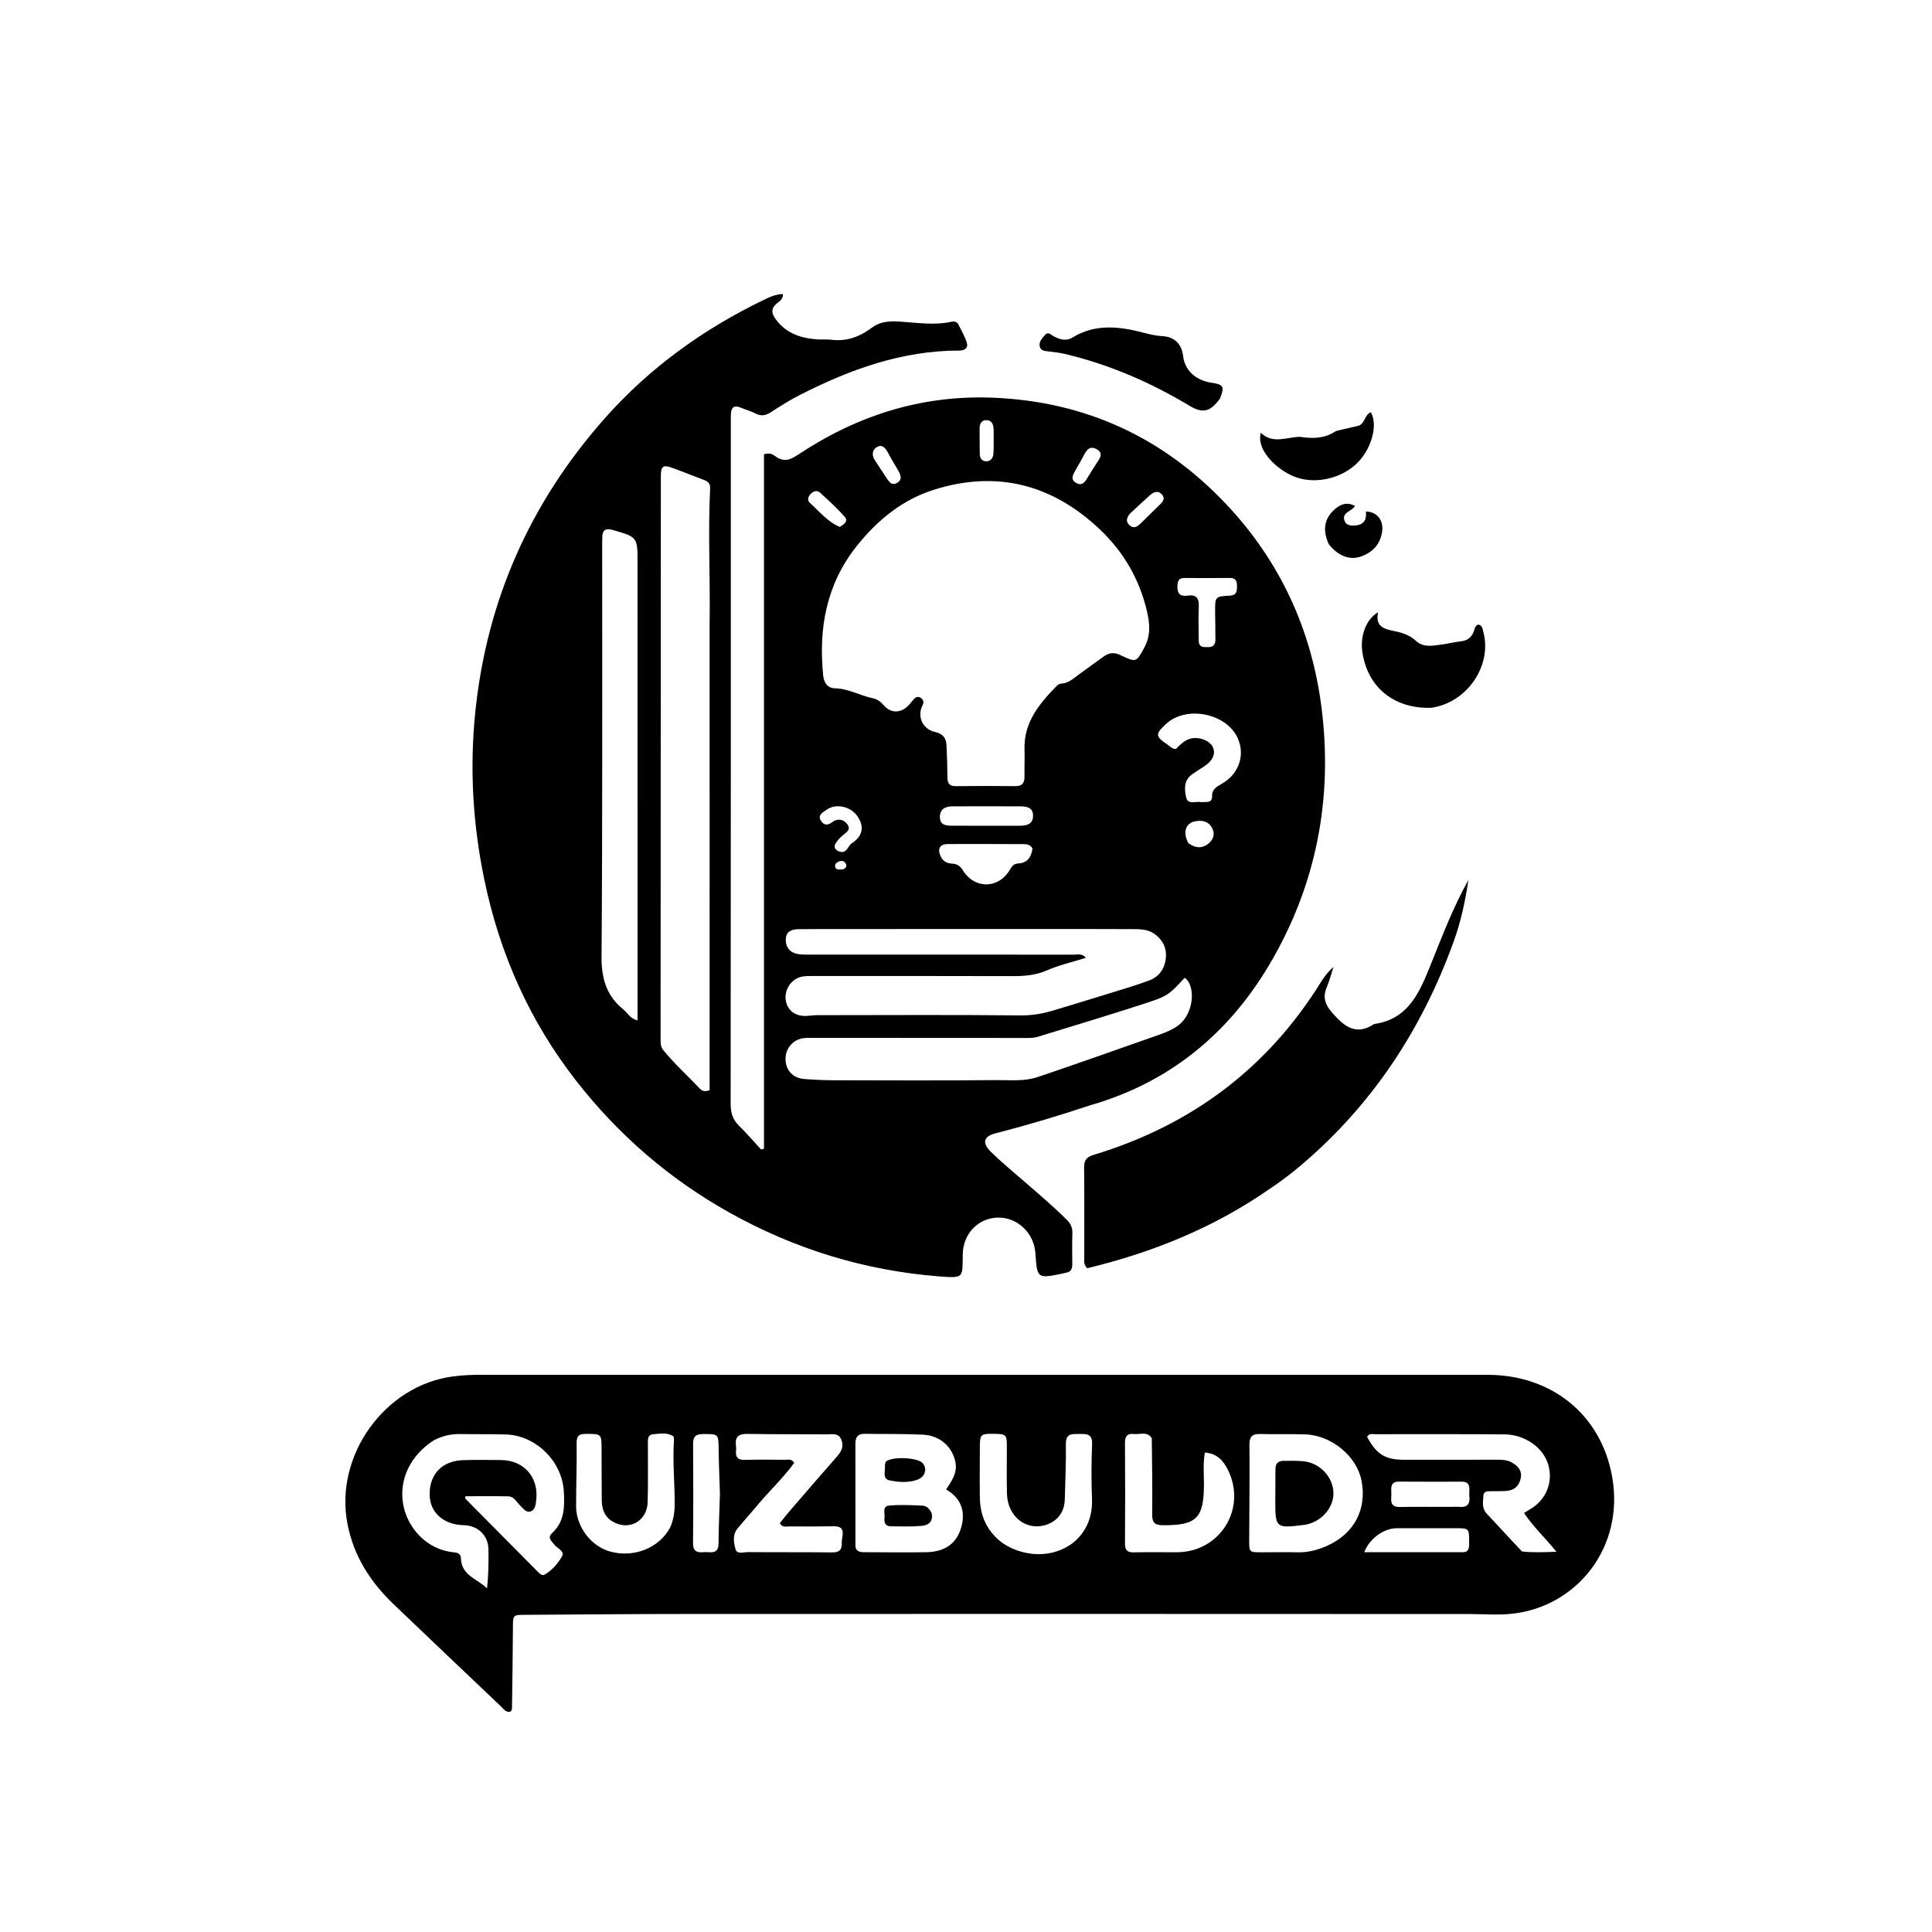 <svg version="1.1" id="Layer_1" xmlns="http://www.w3.org/2000/svg" xmlns:xlink="http://www.w3.org/1999/xlink" x="0px" y="0px"
	 width="100%" viewBox="0 0 1024 1024" enable-background="new 0 0 1024 1024" xml:space="preserve">
<path fill="#000000" opacity="1" stroke="none" 
	d="
M577.735,585.844 
	C560.941,591.453 544.37,596.391 527.6,600.699 
	C521.242,602.332 520.413,605.836 525.243,610.56 
	C530.831,616.026 536.887,621.017 542.801,626.143 
	C550.481,632.801 558.234,639.37 565.458,646.539 
	C567.499,648.564 568.472,650.71 568.384,653.607 
	C568.218,659.102 568.259,664.605 568.337,670.104 
	C568.373,672.67 567.455,674.257 564.799,674.613 
	C564.307,674.679 563.831,674.863 563.342,674.965 
	C549.74,677.783 549.711,677.761 548.779,664.191 
	C548.051,653.578 539.391,645.268 529.141,645.346 
	C518.701,645.425 510.506,653.672 510.281,664.698 
	C510.03,677.046 511.388,677.596 497.746,676.518 
	C458.087,673.385 421.085,661.992 386.409,642.579 
	C354.701,624.828 327.795,601.51 305.482,572.963 
	C280.756,541.33 264.864,505.558 256.705,466.271 
	C250.596,436.852 248.857,407.119 251.919,377.33 
	C257.995,318.236 281.003,266.405 320.446,221.837 
	C344.224,194.969 372.646,174.495 404.802,158.958 
	C407.91,157.456 411.059,155.956 414.95,155.841 
	C415.116,158.692 413.037,159.716 411.51,161.028 
	C408.878,163.29 408.77,165.657 410.677,168.49 
	C415.898,176.246 423.639,179.086 432.453,179.831 
	C435.27,180.069 438.141,179.769 440.942,180.098 
	C448.872,181.03 455.687,178.488 461.896,173.815 
	C466.27,170.524 471.006,170.091 476.484,170.423 
	C485.679,170.98 494.961,172.555 504.189,170.558 
	C505.888,170.19 507.252,170.554 508.018,172.067 
	C509.595,175.179 511.357,178.262 512.403,181.559 
	C513.338,184.506 511.257,185.805 508.501,185.803 
	C478.221,185.778 450.696,195.724 424.188,209.212 
	C418.859,211.924 413.744,215.105 408.738,218.386 
	C405.94,220.22 403.495,220.759 400.424,219.161 
	C397.928,217.862 395.145,217.126 392.532,216.037 
	C388.981,214.556 387.513,216.031 387.399,219.515 
	C387.34,221.347 387.351,223.181 387.351,225.014 
	C387.35,345.005 387.374,464.997 387.259,584.988 
	C387.254,589.648 388.268,593.309 391.62,596.6 
	C395.728,600.634 399.487,605.024 403.397,609.26 
	C403.906,609.115 404.415,608.97 404.924,608.825 
	C404.924,486.052 404.924,363.28 404.924,240.792 
	C407.991,239.788 409.629,240.858 411.033,241.879 
	C415.179,244.894 418.525,243.973 422.661,241.214 
	C453.844,220.416 487.974,209.348 525.779,210.77 
	C574.832,212.616 616.226,231.598 649.806,267.116 
	C678.239,297.189 694.967,333.304 700.321,374.204 
	C706.71,423.015 697.675,469.47 672.549,511.68 
	C650.888,548.069 619.647,573.864 577.735,585.844 
M594.073,347.326 
	C602.298,351.229 602.278,350.991 606.519,343.205 
	C610.012,336.793 609.439,330.437 607.881,323.841 
	C603.863,306.824 595.416,292.329 582.726,280.381 
	C557.569,256.691 528.289,249.15 495.176,259.515 
	C478.373,264.775 465.105,275.587 454.145,289.34 
	C437.99,309.613 433.781,332.923 436.304,357.988 
	C436.663,361.55 438.426,364.733 442.397,364.804 
	C449.616,364.933 455.782,368.655 462.597,370.084 
	C464.879,370.563 466.78,371.886 468.378,373.774 
	C471.786,377.8 476.613,378.148 480.626,374.735 
	C482.004,373.563 483.075,372.029 484.272,370.648 
	C485.414,369.331 486.725,368.906 488.203,370.022 
	C489.589,371.068 489.757,372.239 488.917,373.918 
	C485.974,379.806 489.005,386.5 495.593,387.965 
	C499.562,388.848 501.435,391.001 501.641,394.72 
	C501.962,400.533 502.116,406.36 502.166,412.182 
	C502.193,415.279 503.309,416.715 506.591,416.678 
	C517.084,416.561 527.58,416.536 538.072,416.672 
	C541.863,416.721 543.05,414.929 543.002,411.497 
	C542.935,406.668 543.15,401.833 543.018,397.007 
	C542.631,382.848 550.819,373.071 559.879,363.737 
	C560.541,363.055 561.565,362.359 562.447,362.323 
	C566.074,362.176 568.536,359.93 571.206,357.953 
	C575.753,354.587 580.355,351.293 584.949,347.99 
	C587.561,346.113 590.339,345.409 594.073,347.326 
M376.115,329.786 
	C376.487,306.141 375.206,282.49 376.38,258.849 
	C376.5,256.416 375.382,255.219 373.26,254.429 
	C367.643,252.337 362.09,250.067 356.457,248.021 
	C351.4,246.184 350.264,247.031 350.262,252.513 
	C350.208,351.991 350.171,451.47 350.126,550.949 
	C350.125,552.958 350.154,554.867 351.563,556.593 
	C357.469,563.827 364.384,570.096 370.793,576.847 
	C371.801,577.908 372.992,578.959 376.109,577.834 
	C376.109,495.787 376.109,413.257 376.115,329.786 
M548.5,492.389 
	C515.169,492.397 481.838,492.401 448.507,492.414 
	C440.007,492.417 431.507,492.381 423.009,492.491 
	C419.788,492.533 416.821,493.592 416.516,497.342 
	C416.203,501.191 417.93,504.319 421.8,505.394 
	C424.152,506.048 426.75,505.959 429.238,505.96 
	C475.901,505.978 522.565,505.948 569.228,505.984 
	C571.207,505.986 573.514,505.199 575.549,507.667 
	C568.402,509.907 561.4,511.489 554.935,514.305 
	C548.882,516.941 542.839,517.384 536.468,517.366 
	C501.304,517.267 466.14,517.297 430.975,517.305 
	C428.983,517.306 426.941,517.257 425.007,517.651 
	C419.308,518.811 415.49,524.704 416.516,530.456 
	C417.472,535.822 421.94,538.926 427.977,538.433 
	C429.801,538.284 431.629,538.06 433.455,538.058 
	C469.286,538.021 505.119,537.819 540.946,538.181 
	C547.109,538.243 552.759,537.259 558.47,535.519 
	C568.024,532.609 577.59,529.74 587.128,526.779 
	C594.437,524.51 601.8,522.367 608.971,519.714 
	C614.177,517.788 617.242,513.702 617.886,508.037 
	C618.51,502.544 616.338,498.234 612,495.056 
	C608.444,492.45 604.145,492.475 599.997,492.454 
	C583.165,492.369 566.332,492.401 548.5,492.389 
M337.914,452.5 
	C337.913,401.04 337.914,349.58 337.909,298.121 
	C337.908,284.637 337.88,284.701 324.846,280.913 
	C321.241,279.865 319.332,280.69 319.235,284.612 
	C319.202,285.943 319.174,287.275 319.173,288.607 
	C319.145,361.383 319.377,434.161 318.832,506.933 
	C318.745,518.568 321.381,527.68 330.311,534.96 
	C332.632,536.852 334,539.988 337.917,540.801 
	C337.917,511.408 337.917,482.454 337.914,452.5 
M550.519,549.375 
	C548.113,550.247 545.607,550.142 543.109,550.141 
	C505.805,550.118 468.502,550.095 431.198,550.083 
	C429.369,550.083 427.516,550.013 425.715,550.268 
	C420.175,551.053 416.256,555.806 416.342,561.444 
	C416.43,567.255 420.288,571.454 426.271,571.901 
	C431.414,572.285 436.578,572.547 441.733,572.558 
	C470.377,572.621 499.023,572.763 527.664,572.473 
	C535.095,572.398 542.798,573.29 549.978,570.863 
	C571.57,563.563 593.054,555.942 614.556,548.375 
	C617.843,547.219 621.073,545.878 623.993,543.867 
	C633.063,537.621 633.84,522.31 627.926,518.251 
	C619.162,527.593 619.238,527.829 605.659,532.241 
	C587.625,538.101 569.457,543.548 550.519,549.375 
M638.802,425.079 
	C640.918,425.182 642.525,424.495 642.429,422.095 
	C642.283,418.437 644.656,417.077 647.425,415.517 
	C656.466,410.423 659.967,400.625 656.234,391.713 
	C650.531,378.095 628.855,373.595 617.951,383.765 
	C612.237,389.094 612.31,390.357 618.849,394.685 
	C620.173,395.561 621.243,397.054 623.275,396.952 
	C625.443,394.788 627.597,392.453 630.782,391.536 
	C635.318,390.23 641.297,392.471 642.898,396.139 
	C644.448,399.687 642.644,403.407 637.974,406.377 
	C635.878,407.71 633.767,409.028 631.753,410.478 
	C627.307,413.677 627.74,418.518 628.73,422.76 
	C629.642,426.666 633.761,424.594 636.479,425.106 
	C636.959,425.197 637.473,425.107 638.802,425.079 
M547.253,449.768 
	C546.207,447.593 544.218,447.407 542.176,447.402 
	C528.893,447.366 515.609,447.288 502.326,447.355 
	C498.185,447.376 496.809,449.812 498.448,453.63 
	C499.634,456.39 501.847,457.64 504.718,457.757 
	C507.257,457.861 508.861,458.92 510.258,461.178 
	C516.576,471.39 529.251,471.228 535.302,460.914 
	C536.385,459.068 537.357,457.75 539.751,457.64 
	C544.217,457.436 546.556,454.681 547.253,449.768 
M635.367,339.956 
	C635.649,343.446 638.26,342.952 640.557,342.982 
	C643.118,343.016 644.173,341.423 644.192,339.183 
	C644.234,334.211 644.064,329.238 644.037,324.266 
	C643.992,316.275 644.003,316.107 651.735,315.719 
	C655.357,315.537 655.627,313.54 655.631,310.78 
	C655.635,308.09 655.067,306.281 651.809,306.322 
	C643.834,306.422 635.858,306.395 627.882,306.346 
	C625.443,306.331 624.314,307.258 624.107,309.811 
	C623.778,313.856 624.742,316.371 629.457,315.683 
	C634.079,315.008 635.616,317.106 635.386,321.62 
	C635.091,327.42 635.328,333.247 635.367,339.956 
M538.238,437.663 
	C538.903,437.662 539.568,437.657 540.233,437.662 
	C544.049,437.693 547.594,436.913 547.54,432.236 
	C547.487,427.648 543.732,427.397 540.307,427.382 
	C528.507,427.33 516.707,427.338 504.907,427.377 
	C501.175,427.39 498.165,428.72 498.164,432.986 
	C498.163,437.421 501.544,437.658 504.888,437.656 
	C515.691,437.652 526.494,437.658 538.238,437.663 
M444.982,451.37 
	C448.871,452.556 449.276,448.394 451.458,446.966 
	C457.419,443.064 458.204,437.981 454.388,432.526 
	C450.758,427.336 442.947,425.656 437.991,429.246 
	C436.157,430.574 433.128,431.982 435.18,435.103 
	C436.837,437.622 438.792,437.545 441.399,435.555 
	C443.8,433.721 446.955,434.143 448.985,436.746 
	C451.298,439.713 448.635,441.067 446.732,442.698 
	C445.361,443.873 444.049,445.224 443.076,446.732 
	C441.969,448.452 441.924,450.246 444.982,451.37 
M445.052,279.281 
	C447.123,278.082 449.806,276.398 447.759,274.009 
	C443.777,269.36 439.153,265.241 434.619,261.095 
	C433.041,259.651 431.116,260.341 429.692,261.776 
	C428.23,263.249 427.71,265.184 429.355,266.642 
	C434.281,271.007 438.371,276.371 445.052,279.281 
M629.858,446.865 
	C633.498,449.596 637.297,449.916 640.779,446.876 
	C643.217,444.748 644.078,441.782 642.367,438.738 
	C640.341,435.137 636.911,434.578 633.247,435.354 
	C628.392,436.383 626.767,441.14 629.858,446.865 
M598.771,272.37 
	C597.167,274.419 596.487,276.56 598.792,278.492 
	C601.224,280.532 603.081,278.888 604.809,277.205 
	C607.89,274.201 610.921,271.146 614.026,268.167 
	C615.876,266.392 618.118,264.512 615.723,261.955 
	C613.535,259.619 611.116,261.005 609.15,262.772 
	C605.821,265.762 602.572,268.841 598.771,272.37 
M476.05,249.373 
	C474.23,246.218 472.327,243.107 470.616,239.894 
	C469.325,237.469 467.599,235.308 464.849,236.913 
	C462.324,238.388 461.917,241.162 463.637,243.827 
	C465.794,247.168 467.966,250.501 470.19,253.798 
	C471.438,255.647 472.871,257.465 475.444,255.969 
	C478.082,254.436 477.744,252.253 476.05,249.373 
M526.659,230.74 
	C526.65,229.577 526.685,228.411 526.621,227.25 
	C526.489,224.876 525.584,222.778 522.981,222.698 
	C519.99,222.605 519.173,224.821 519.195,227.452 
	C519.233,231.773 519.222,236.094 519.286,240.415 
	C519.32,242.654 520.227,244.462 522.69,244.494 
	C525.065,244.525 526.32,242.761 526.506,240.628 
	C526.766,237.656 526.627,234.651 526.659,230.74 
M581.125,245.695 
	C582.901,243.035 585.255,240.082 580.932,237.907 
	C577.3,236.079 575.66,238.946 574.219,241.77 
	C572.871,244.413 571.256,246.919 569.846,249.532 
	C568.654,251.741 567.218,254.129 570.345,255.939 
	C573.296,257.647 574.878,255.79 576.259,253.434 
	C577.678,251.012 579.238,248.671 581.125,245.695 
M446.925,460.732 
	C448.673,459.993 449.066,458.73 447.957,457.266 
	C447.048,456.067 445.632,456.174 444.385,456.721 
	C443.305,457.194 442.345,458.095 442.629,459.354 
	C443.075,461.333 444.811,460.849 446.925,460.732 
z"/>
<path fill="#000000" opacity="1" stroke="none" 
	d="
M702,728.669 
	C731.16,728.67 759.821,728.638 788.481,728.683 
	C822.376,728.737 848.729,749.733 854.52,782.998 
	C861.003,820.241 835.688,851.696 801.262,855.336 
	C793.752,856.13 786.3,855.476 778.817,855.472 
	C640.361,855.395 501.904,855.393 363.448,855.441 
	C335.137,855.451 306.827,855.73 278.516,855.886 
	C271.735,855.924 271.888,855.928 271.859,862.981 
	C271.8,876.806 271.558,890.63 271.376,904.454 
	C271.363,905.425 271.486,906.475 270.463,907.271 
	C268.147,907.72 266.979,905.83 265.599,904.519 
	C246.634,886.508 227.679,868.486 208.766,850.421 
	C196.318,838.531 187.405,824.737 184.112,807.422 
	C177.27,771.452 203.967,734.216 240.173,729.526 
	C244.997,728.901 249.776,728.67 254.599,728.67 
	C403.566,728.666 552.533,728.668 702,728.669 
M229.966,763.377 
	C217.477,771.355 211.42,784.149 213.667,797.206 
	C215.723,809.153 225.618,821.377 240.675,822.764 
	C242.682,822.948 244.246,823.655 244.315,826.024 
	C244.581,835.152 253.101,836.819 258.144,841.897 
	C258.911,834.705 259.007,827.909 258.885,821.117 
	C258.753,813.791 253.29,808.561 245.836,808.387 
	C235.155,808.138 227.906,801.741 227.727,792.409 
	C227.515,781.371 234.309,774.225 245.587,773.9 
	C252.245,773.707 258.913,773.79 265.575,773.852 
	C277.756,773.967 285.657,783.025 284.191,795.172 
	C283.913,797.48 283.694,800.234 281.218,801.091 
	C278.858,801.908 277.398,799.566 275.861,798.129 
	C273.837,796.236 272.57,793.158 269.349,793.092 
	C261.762,792.936 254.17,793.042 246.67,793.042 
	C246.582,793.917 246.491,794.146 246.561,794.217 
	C259.432,807.234 272.308,820.245 285.207,833.235 
	C286.146,834.18 287.369,835.313 288.71,834.548 
	C292.705,832.271 295.695,828.669 297.878,824.888 
	C299.468,822.132 295.427,820.758 293.907,818.787 
	C292.401,816.832 289.858,815.13 292.664,812.531 
	C299.32,806.364 299.314,798.417 298.825,790.319 
	C297.866,774.436 283.96,760.76 268.121,760.295 
	C260.131,760.06 252.13,760.224 244.137,760.076 
	C239.37,759.988 234.87,760.84 229.966,763.377 
M457.031,822.69 
	C468.349,822.71 479.67,822.901 490.984,822.699 
	C501.274,822.516 507.717,817.655 509.822,808.136 
	C511.559,800.279 508.959,793.754 501.468,789.471 
	C504.498,784.836 507.623,780.479 506.335,774.657 
	C504.572,766.688 498.163,760.849 489.234,760.407 
	C478.937,759.898 468.605,760.126 458.289,759.953 
	C454.563,759.891 453.366,761.815 453.375,765.241 
	C453.419,782.884 453.379,800.527 453.392,818.17 
	C453.394,820.185 453.322,822.335 457.031,822.69 
M662.177,803.5 
	C662.15,807.66 662.116,811.821 662.096,815.982 
	C662.065,822.726 662.069,822.739 668.58,822.747 
	C674.904,822.755 681.232,822.603 687.553,822.763 
	C693.187,822.906 698.411,821.553 703.481,819.271 
	C717.769,812.842 724.565,799.952 721.634,784.785 
	C719.132,771.834 705.737,760.702 691.778,760.251 
	C683.797,759.994 675.798,760.29 667.815,760.054 
	C663.351,759.922 662.15,761.843 662.214,766.051 
	C662.397,778.198 662.221,790.35 662.177,803.5 
M400.025,799.499 
	C396.987,803.031 393.897,806.52 390.927,810.107 
	C388.153,813.457 388.88,817.562 389.825,821.063 
	C390.628,824.042 394.178,822.619 396.483,822.64 
	C411.302,822.776 426.124,822.643 440.942,822.805 
	C444.517,822.844 446.283,821.744 446.154,818.036 
	C446.108,816.718 446.33,815.377 446.546,814.065 
	C447.152,810.391 445.663,808.886 441.928,808.96 
	C434.105,809.116 426.276,809.093 418.451,809.031 
	C416.779,809.018 414.759,809.782 413.307,807.385 
	C414.79,805.518 416.258,803.535 417.865,801.671 
	C426.452,791.714 435.022,781.74 443.717,771.877 
	C446.142,769.127 447.391,766.325 445.819,762.812 
	C444.284,759.386 441.072,760.268 438.381,760.244 
	C424.395,760.121 410.405,760.256 396.421,759.997 
	C391.799,759.911 389.413,761.199 390.078,766.157 
	C390.21,767.139 390.174,768.158 390.093,769.15 
	C389.808,772.608 391.363,773.858 394.797,773.767 
	C401.786,773.581 408.784,773.639 415.777,773.719 
	C417.463,773.739 419.482,773.015 420.957,775.342 
	C414.843,783.764 407.053,790.846 400.025,799.499 
M806.708,822.311 
	C812.453,822.974 818.174,822.688 824.949,822.475 
	C818.936,814.999 812.612,809.18 807.769,801.915 
	C809.161,801.055 809.982,800.512 810.835,800.024 
	C819.468,795.091 823.35,785.603 820.574,776.2 
	C817.929,767.242 808.217,760.327 797.435,760.249 
	C774.608,760.084 751.779,760.138 728.951,760.156 
	C727.418,760.157 725.534,759.601 724.598,761.581 
	C729.567,770.816 734.221,773.706 744.134,773.708 
	C760.63,773.711 777.126,773.714 793.623,773.688 
	C796.146,773.684 798.639,773.768 800.927,774.965 
	C804.258,776.708 806.766,779.22 806.068,783.24 
	C805.335,787.455 802.582,790 798.158,790.252 
	C795.333,790.413 792.495,790.331 789.663,790.38 
	C788.107,790.407 786.416,790.554 786.26,792.508 
	C785.987,795.935 785.281,799.397 788.128,802.399 
	C794.2,808.801 800.087,815.379 806.708,822.311 
M529.321,816.207 
	C531.587,818.221 534.184,819.701 536.955,820.888 
	C557.074,829.506 579.755,817.951 578.782,794.373 
	C578.384,784.729 578.442,775.043 578.839,765.398 
	C579.065,759.918 575.928,759.998 572.205,760.033 
	C568.484,760.068 564.845,759.464 564.935,765.346 
	C565.086,775.161 564.617,784.987 564.359,794.807 
	C564.177,801.731 560.097,806.791 553.436,808.495 
	C543.254,811.098 534.027,803.393 533.716,791.749 
	C533.49,783.26 533.677,774.76 533.644,766.266 
	C533.62,760.27 533.25,759.991 525.893,759.948 
	C519.936,759.913 519.383,760.437 519.357,766.47 
	C519.317,775.465 519.217,784.461 519.338,793.453 
	C519.455,802.116 522.08,809.814 529.321,816.207 
M610.467,762.263 
	C608.006,758.433 604.154,760.44 600.904,760.052 
	C597.532,759.65 596.241,761.295 596.264,764.747 
	C596.384,782.549 596.389,800.352 596.271,818.154 
	C596.248,821.65 597.528,822.852 600.946,822.78 
	C608.596,822.619 616.252,822.762 623.905,822.716 
	C646.861,822.577 661.08,799.35 650.698,778.813 
	C648.332,774.132 644.971,770.347 638.607,769.864 
	C637.579,775.699 638.129,781.326 638.116,786.898 
	C638.075,804.71 634.125,808.519 616.342,808.406 
	C611.896,808.377 610.619,806.825 610.671,802.56 
	C610.833,789.419 610.65,776.274 610.467,762.263 
M355.21,809.586 
	C357.017,805.565 357.584,801.307 357.597,796.95 
	C357.629,785.803 356.448,774.67 357.208,763.512 
	C357.261,762.727 357.243,761.484 356.786,761.192 
	C353.458,759.066 349.714,759.889 346.141,760.197 
	C343.137,760.456 343.408,763.055 343.401,765.218 
	C343.367,775.541 343.557,785.87 343.274,796.186 
	C342.991,806.493 333.005,811.687 324.363,806.242 
	C320.267,803.662 318.986,799.618 318.943,795.083 
	C318.859,786.092 318.882,777.101 318.849,768.11 
	C318.819,759.89 318.813,760.016 310.435,759.999 
	C306.819,759.992 305.573,761.091 305.626,764.925 
	C305.781,776.073 305.341,787.227 305.343,798.379 
	C305.346,809.31 313.479,819.789 323.735,822.45 
	C336.152,825.672 349.313,820.53 355.21,809.586 
M381.574,791.659 
	C381.338,783.833 380.998,776.008 380.895,768.18 
	C380.787,759.906 380.886,760.065 372.528,760.078 
	C368.59,760.083 367.328,761.582 367.356,765.427 
	C367.486,782.926 367.49,800.427 367.32,817.925 
	C367.278,822.285 369.573,823.015 372.994,822.682 
	C376.275,822.362 380.798,824.327 380.842,818.063 
	C380.902,809.573 381.313,801.086 381.574,791.659 
M778.678,817.31 
	C778.665,809.986 778.665,809.991 771.277,809.992 
	C760.983,809.994 750.689,809.979 740.396,809.986 
	C733.466,809.99 725.888,815.397 723.078,822.695 
	C740.665,822.695 758.056,822.703 775.448,822.687 
	C778.545,822.685 778.711,820.485 778.678,817.31 
M769.399,798.671 
	C770.728,798.66 772.07,798.523 773.383,798.66 
	C777.505,799.09 779.249,797.307 778.816,793.205 
	C778.678,791.891 778.769,790.549 778.8,789.221 
	C778.861,786.504 777.518,785.312 774.841,785.317 
	C763.712,785.339 752.582,785.361 741.454,785.284 
	C738.4,785.263 737.277,786.714 737.388,789.563 
	C737.447,791.055 737.49,792.56 737.375,794.046 
	C737.11,797.454 738.553,798.797 742.014,798.737 
	C750.815,798.585 759.62,798.678 769.399,798.671 
z"/>
<path fill="#000000" opacity="1" stroke="none" 
	d="
M673.039,630.066 
	C643.256,650.814 610.602,663.904 576.236,672.184 
	C574.251,670.182 574.687,668.426 574.684,666.824 
	C574.65,650.827 574.77,634.828 574.599,618.833 
	C574.558,615.023 575.849,613.248 579.531,612.137 
	C631.049,596.584 671.589,566.515 700.079,520.594 
	C701.881,517.688 703.937,514.94 706.764,512.537 
	C705.577,516.171 704.624,519.903 703.148,523.415 
	C700.885,528.799 702.525,532.751 706.239,536.954 
	C712.465,544 718.721,549.168 728.283,542.753 
	C746.862,540.242 752.709,525.145 758.468,510.894 
	C764.426,496.149 770.002,481.291 778.278,466.414 
	C776.562,478.106 774.212,488.65 770.568,498.769 
	C753.76,545.444 727.381,585.647 689.281,617.849 
	C684.175,622.164 678.887,626.172 673.039,630.066 
z"/>
<path fill="#000000" opacity="1" stroke="none" 
	d="
M758.586,375.143 
	C738.762,375.791 724.663,364.131 722.044,345.347 
	C720.856,336.825 724.197,328.022 730.421,324.505 
	C728.596,332.853 734.622,333.515 739.96,334.694 
	C743.92,335.568 747.465,336.859 750.576,339.74 
	C754.571,343.438 759.65,342.186 764.412,341.573 
	C767.703,341.149 770.94,340.271 774.236,339.928 
	C777.589,339.58 779.786,338.061 781.032,334.937 
	C781.567,333.597 781.676,331.961 783.247,331.047 
	C785.652,331.202 785.74,333.228 786.199,334.927 
	C790.978,352.647 777.701,372.452 758.586,375.143 
z"/>
<path fill="#000000" opacity="1" stroke="none" 
	d="
M646.577,211.293 
	C641.321,218.454 637.443,219.256 630.294,214.966 
	C609.628,202.564 587.735,193.104 564.23,187.559 
	C561.493,186.913 558.665,186.632 555.866,186.275 
	C553.857,186.019 551.561,185.993 551.076,183.563 
	C550.573,181.035 552.407,179.19 553.94,177.475 
	C555.57,175.651 556.953,177.401 558.304,178.148 
	C561.533,179.932 565.083,180.954 568.294,178.974 
	C580.578,171.402 593.373,173.006 606.307,176.391 
	C609.533,177.235 612.702,177.979 616.072,178.164 
	C622.551,178.52 626.345,182.364 627.08,188.752 
	C627.941,196.234 633.68,201.601 642.169,202.864 
	C648.506,203.806 649.179,204.987 646.577,211.293 
z"/>
<path fill="#000000" opacity="1" stroke="none" 
	d="
M688.876,231.513 
	C695.697,232.584 701.91,232.446 707.594,228.777 
	C708.005,228.511 708.496,228.326 708.975,228.213 
	C712.529,227.377 716.086,226.552 719.649,225.754 
	C723.521,224.887 723.115,219.823 726.561,218.48 
	C730.279,224.79 727.31,236.798 720.28,244.452 
	C711.48,254.032 695.854,257.291 684.6,252.015 
	C674.76,247.402 665.916,237.531 668.258,229.374 
	C674.536,235.479 681.592,231.755 688.876,231.513 
z"/>
<path fill="#000000" opacity="1" stroke="none" 
	d="
M704.307,288.466 
	C700.943,281.263 701.837,275.171 706.865,270.457 
	C710.021,267.5 713.525,265.706 718.187,268.16 
	C716.386,271.17 710.867,271.567 712.7,276.2 
	C713.666,278.642 716.348,278.753 718.782,278.462 
	C723.187,277.936 724.448,275.071 723.945,271.115 
	C729.813,271.189 733.444,275.722 732.538,281.849 
	C731.541,288.601 727.377,292.9 721.081,295.038 
	C715.246,297.02 709.095,294.555 704.307,288.466 
z"/>
<path fill="#000000" opacity="1" stroke="none" 
	d="
M493.733,801.883 
	C494.844,806.65 491.906,808.435 488.469,808.748 
	C483.054,809.24 477.568,809.018 472.113,808.979 
	C469.228,808.959 468.5,806.959 468.804,804.551 
	C469.105,802.163 467.46,798.346 471.25,797.993 
	C477.141,797.443 483.133,797.747 489.066,798.025 
	C491.041,798.118 492.656,799.627 493.733,801.883 
z"/>
<path fill="#000000" opacity="1" stroke="none" 
	d="
M469.043,776.551 
	C469.22,775.666 469.206,775.034 469.514,774.739 
	C472.601,771.797 486.475,772.417 489.099,775.571 
	C491.57,778.541 490.311,782.874 486.142,784.323 
	C481.359,785.986 476.219,785.63 471.443,784.611 
	C467.471,783.763 469.348,779.708 469.043,776.551 
z"/>
<path fill="#000000" opacity="1" stroke="none" 
	d="
M679.596,774.286 
	C683.68,774.295 687.354,774.128 690.972,774.501 
	C699.752,775.408 706.763,783.113 706.751,791.53 
	C706.738,799.676 699.724,807.145 691.056,808.244 
	C676.206,810.126 675.891,809.856 675.933,795.125 
	C675.948,789.806 675.982,784.488 676.013,779.17 
	C676.027,776.893 676.276,774.76 679.596,774.286 
z"/>
</svg>